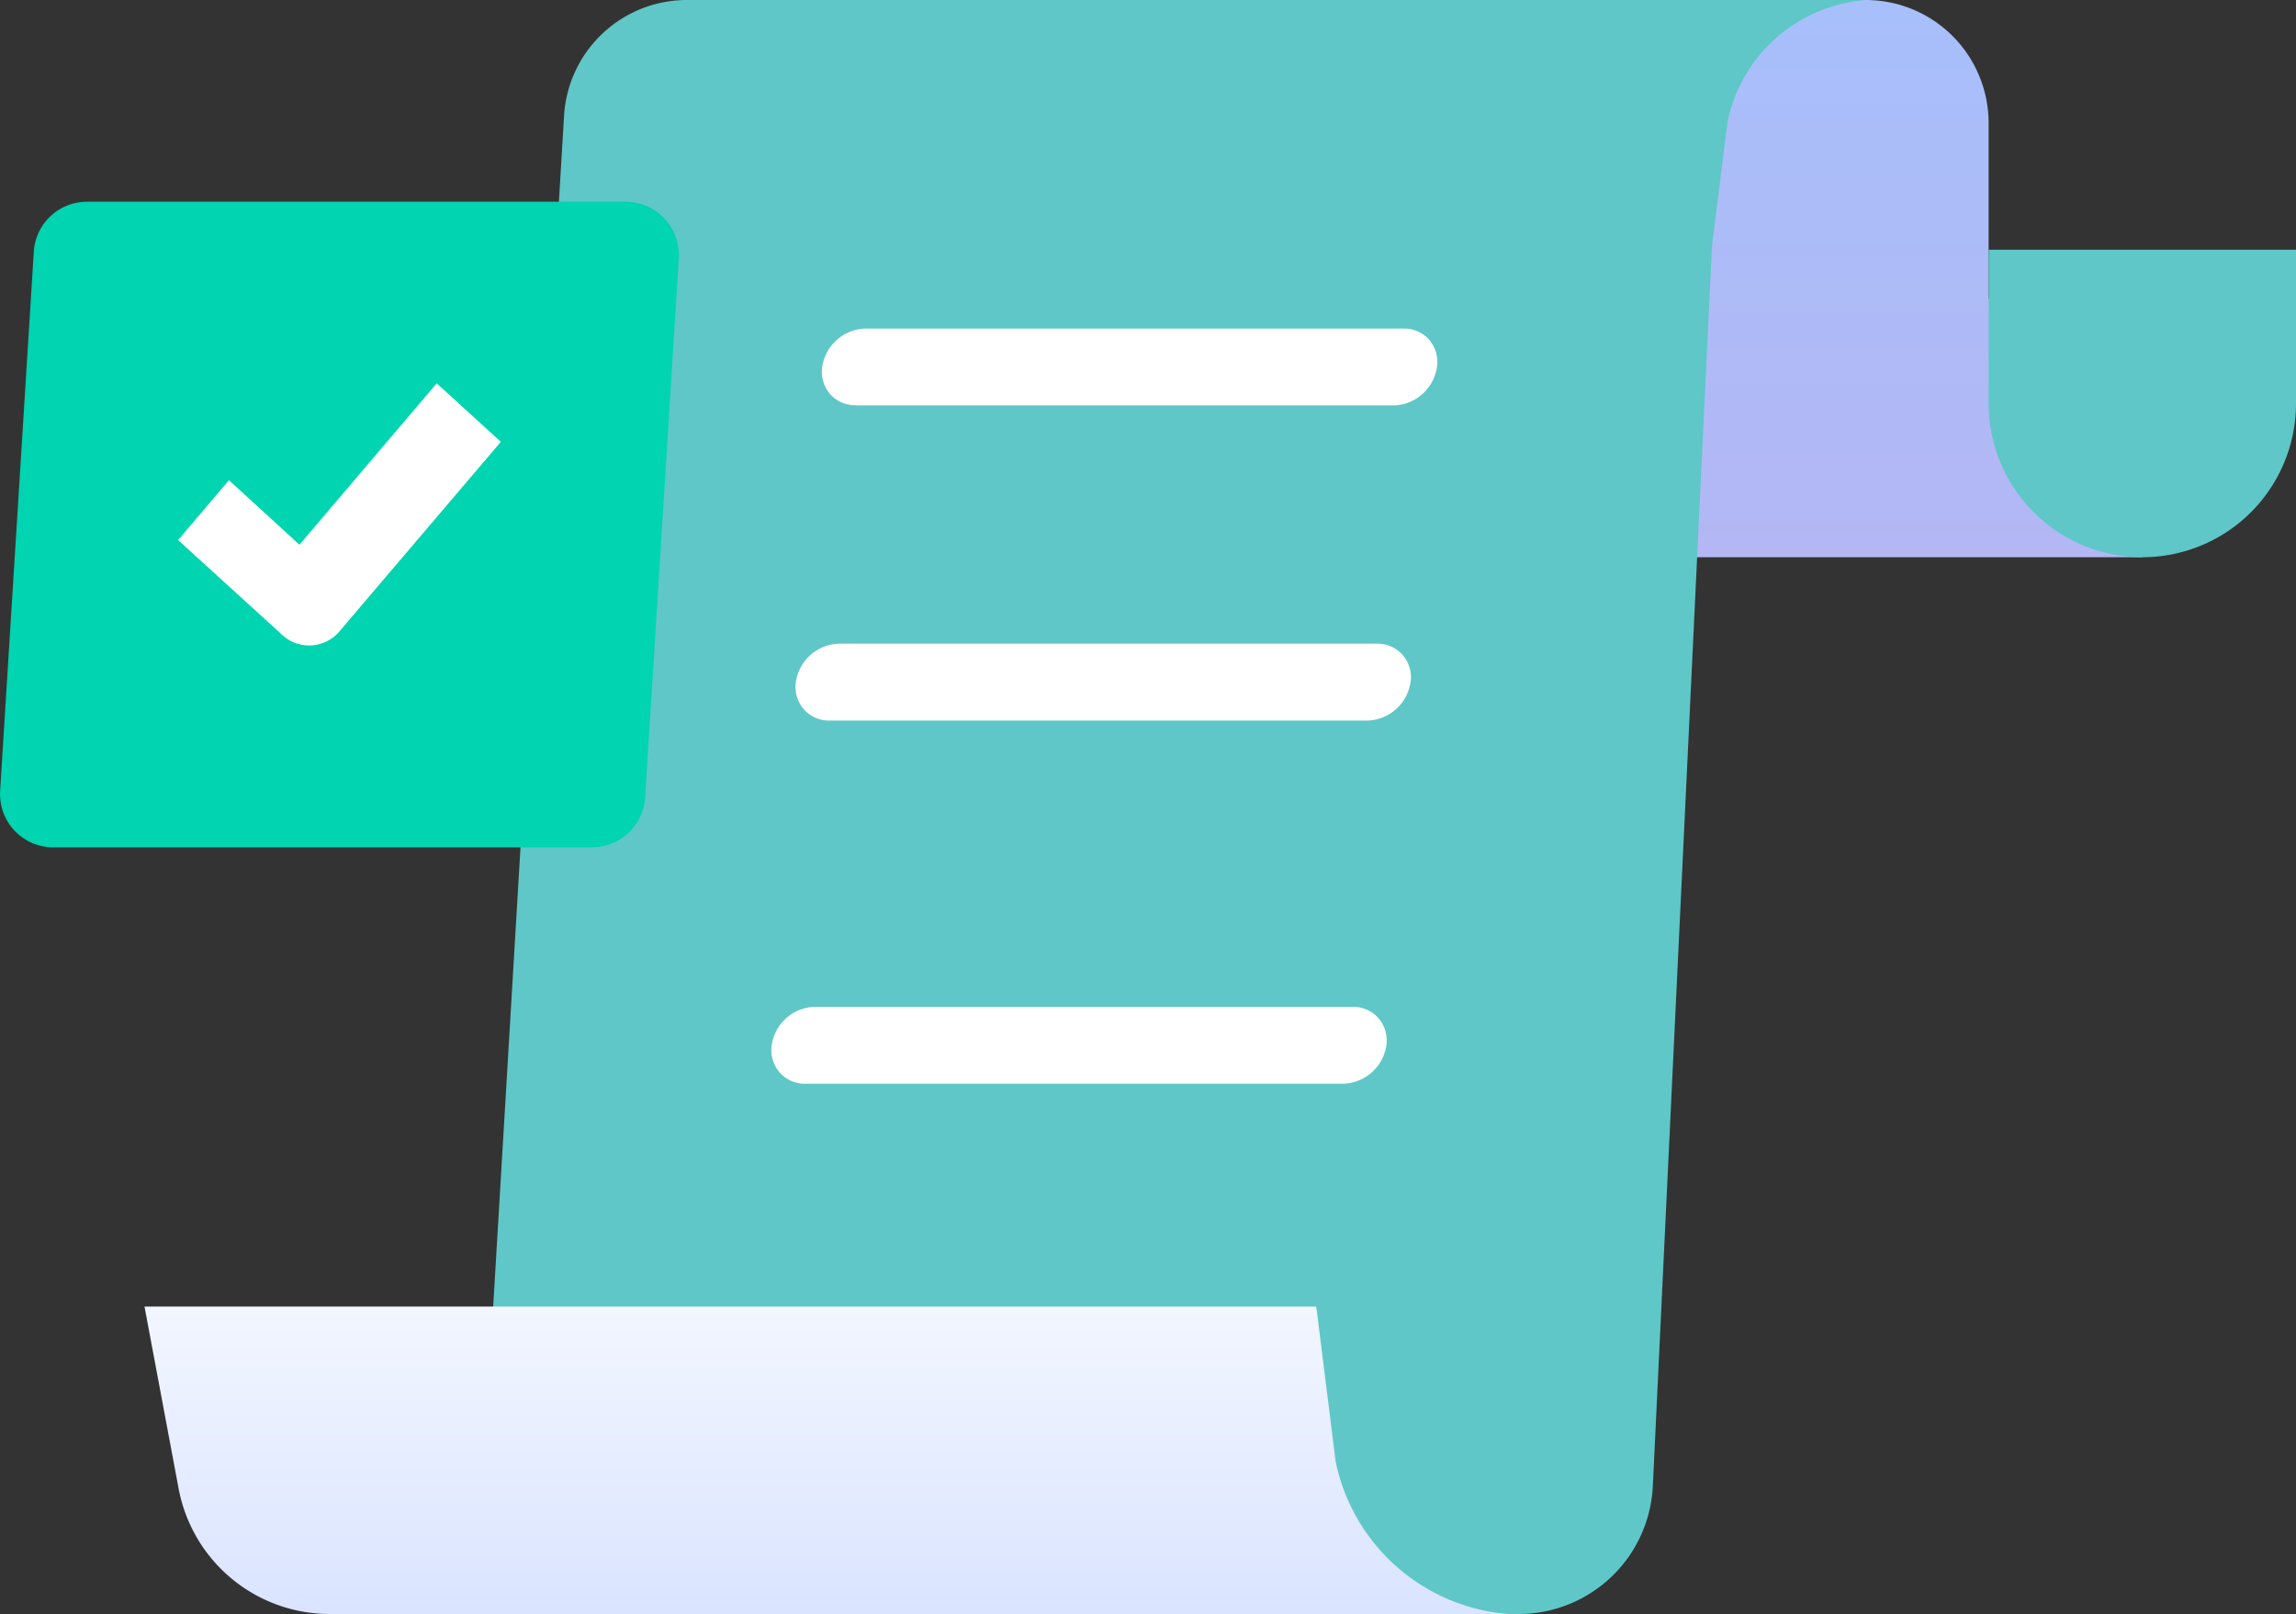 <svg xmlns="http://www.w3.org/2000/svg" xmlns:xlink="http://www.w3.org/1999/xlink" width="56.915" height="40.001" viewBox="0 0 56.915 40.001">
  <rect x="0" y="0" width="56.915" height="40.001" fill="#333333" stroke="none"/>
  <defs>
    <linearGradient id="linear-gradient" x1="0.5" y1="1" x2="0.5" gradientUnits="objectBoundingBox">
      <stop offset="0" stop-color="#b3b7f4"/>
      <stop offset="1" stop-color="#a7bffb"/>
    </linearGradient>
    <linearGradient id="linear-gradient-2" x1="0.5" x2="0.5" y2="1" gradientUnits="objectBoundingBox">
      <stop offset="0" stop-color="#f2f6ff"/>
      <stop offset="1" stop-color="#dae4ff"/>
    </linearGradient>
  </defs>
  <g id="Icon_Control" data-name="Icon Control" transform="translate(56.915) rotate(180)">
    <path id="Rectangle" d="M-3.81,3.048A3.048,3.048,0,0,0-6.857,0H-31.429V13.81H0L-3.81,7.392Z" transform="translate(3.81) rotate(-180)" fill="url(#linear-gradient)"/>
    <path id="Rectangle-2" data-name="Rectangle" d="M0,0H7.619a0,0,0,0,1,0,0V3.81a3.81,3.81,0,0,1-3.81,3.81h0A3.81,3.81,0,0,1,0,3.81V0A0,0,0,0,1,0,0Z" transform="translate(7.619 -6.19) rotate(-180)" fill="#5fc7c7"/>
    <path id="Combined_Shape_Copy" data-name="Combined Shape Copy" d="M-34.476,40h25.87a3.33,3.33,0,0,0,3.33-3.174L-3.81,6.095l.384-3.071A3.8,3.8,0,0,1,0,0H-29.224a3.052,3.052,0,0,0-3.042,2.867L-34.476,40Z" transform="translate(10.667 0) rotate(-180)" fill="#5fc7c7"/>
    <path id="Combined_Shape" data-name="Combined Shape" d="M-29.219,7.619H-.006A4.754,4.754,0,0,1-4.282,3.839L-4.762,0H-33.809l.846,4.512A3.811,3.811,0,0,0-29.219,7.619Z" transform="translate(19.524 -32.381) rotate(-180)" fill="url(#linear-gradient-2)"/>
    <g id="Group_36" data-name="Group 36" transform="translate(20.776 -7.858)">
      <path id="Combined_Shape-2" data-name="Combined Shape" d="M-15.666,18.715H-2.333a1.115,1.115,0,0,0,1.073-.953.844.844,0,0,0-.2-.676.833.833,0,0,0-.637-.277H-15.426a1.113,1.113,0,0,0-1.072.952.846.846,0,0,0,.2.677A.831.831,0,0,0-15.666,18.715Zm.6-9H-1.732A1.115,1.115,0,0,0-.66,8.761a.846.846,0,0,0-.2-.676.832.832,0,0,0-.635-.276H-14.826a1.115,1.115,0,0,0-1.073.952.848.848,0,0,0,.2.677A.832.832,0,0,0-15.066,9.715Zm.653-7.81H-1.08A1.114,1.114,0,0,0-.007.952.846.846,0,0,0-.2.276.832.832,0,0,0-.84,0H-14.173a1.115,1.115,0,0,0-1.073.952.847.847,0,0,0,.2.676A.832.832,0,0,0-14.413,1.9Z" transform="translate(0.512 -0.285) rotate(-180)" fill="#fff"/>
    </g>
    <g id="Group_61" data-name="Group 61" transform="translate(57 -5) rotate(-180)">
      <path id="Path" d="M15.595,0a1.32,1.32,0,0,1,1.317,1.4l-.835,13.36A1.32,1.32,0,0,1,14.76,16H1.405A1.32,1.32,0,0,1,.088,14.6L.923,1.238A1.32,1.32,0,0,1,2.24,0Z" fill="#00d4b0"/>
      <path id="Path-2" data-name="Path" d="M3.008,4,1.26,2.4,0,3.885,2.543,6.2a.986.986,0,0,0,1.425-.016L8,1.45,6.411,0Z" transform="translate(4.5 4.5)" fill="#fff"/>
    </g>
  </g>
</svg>
